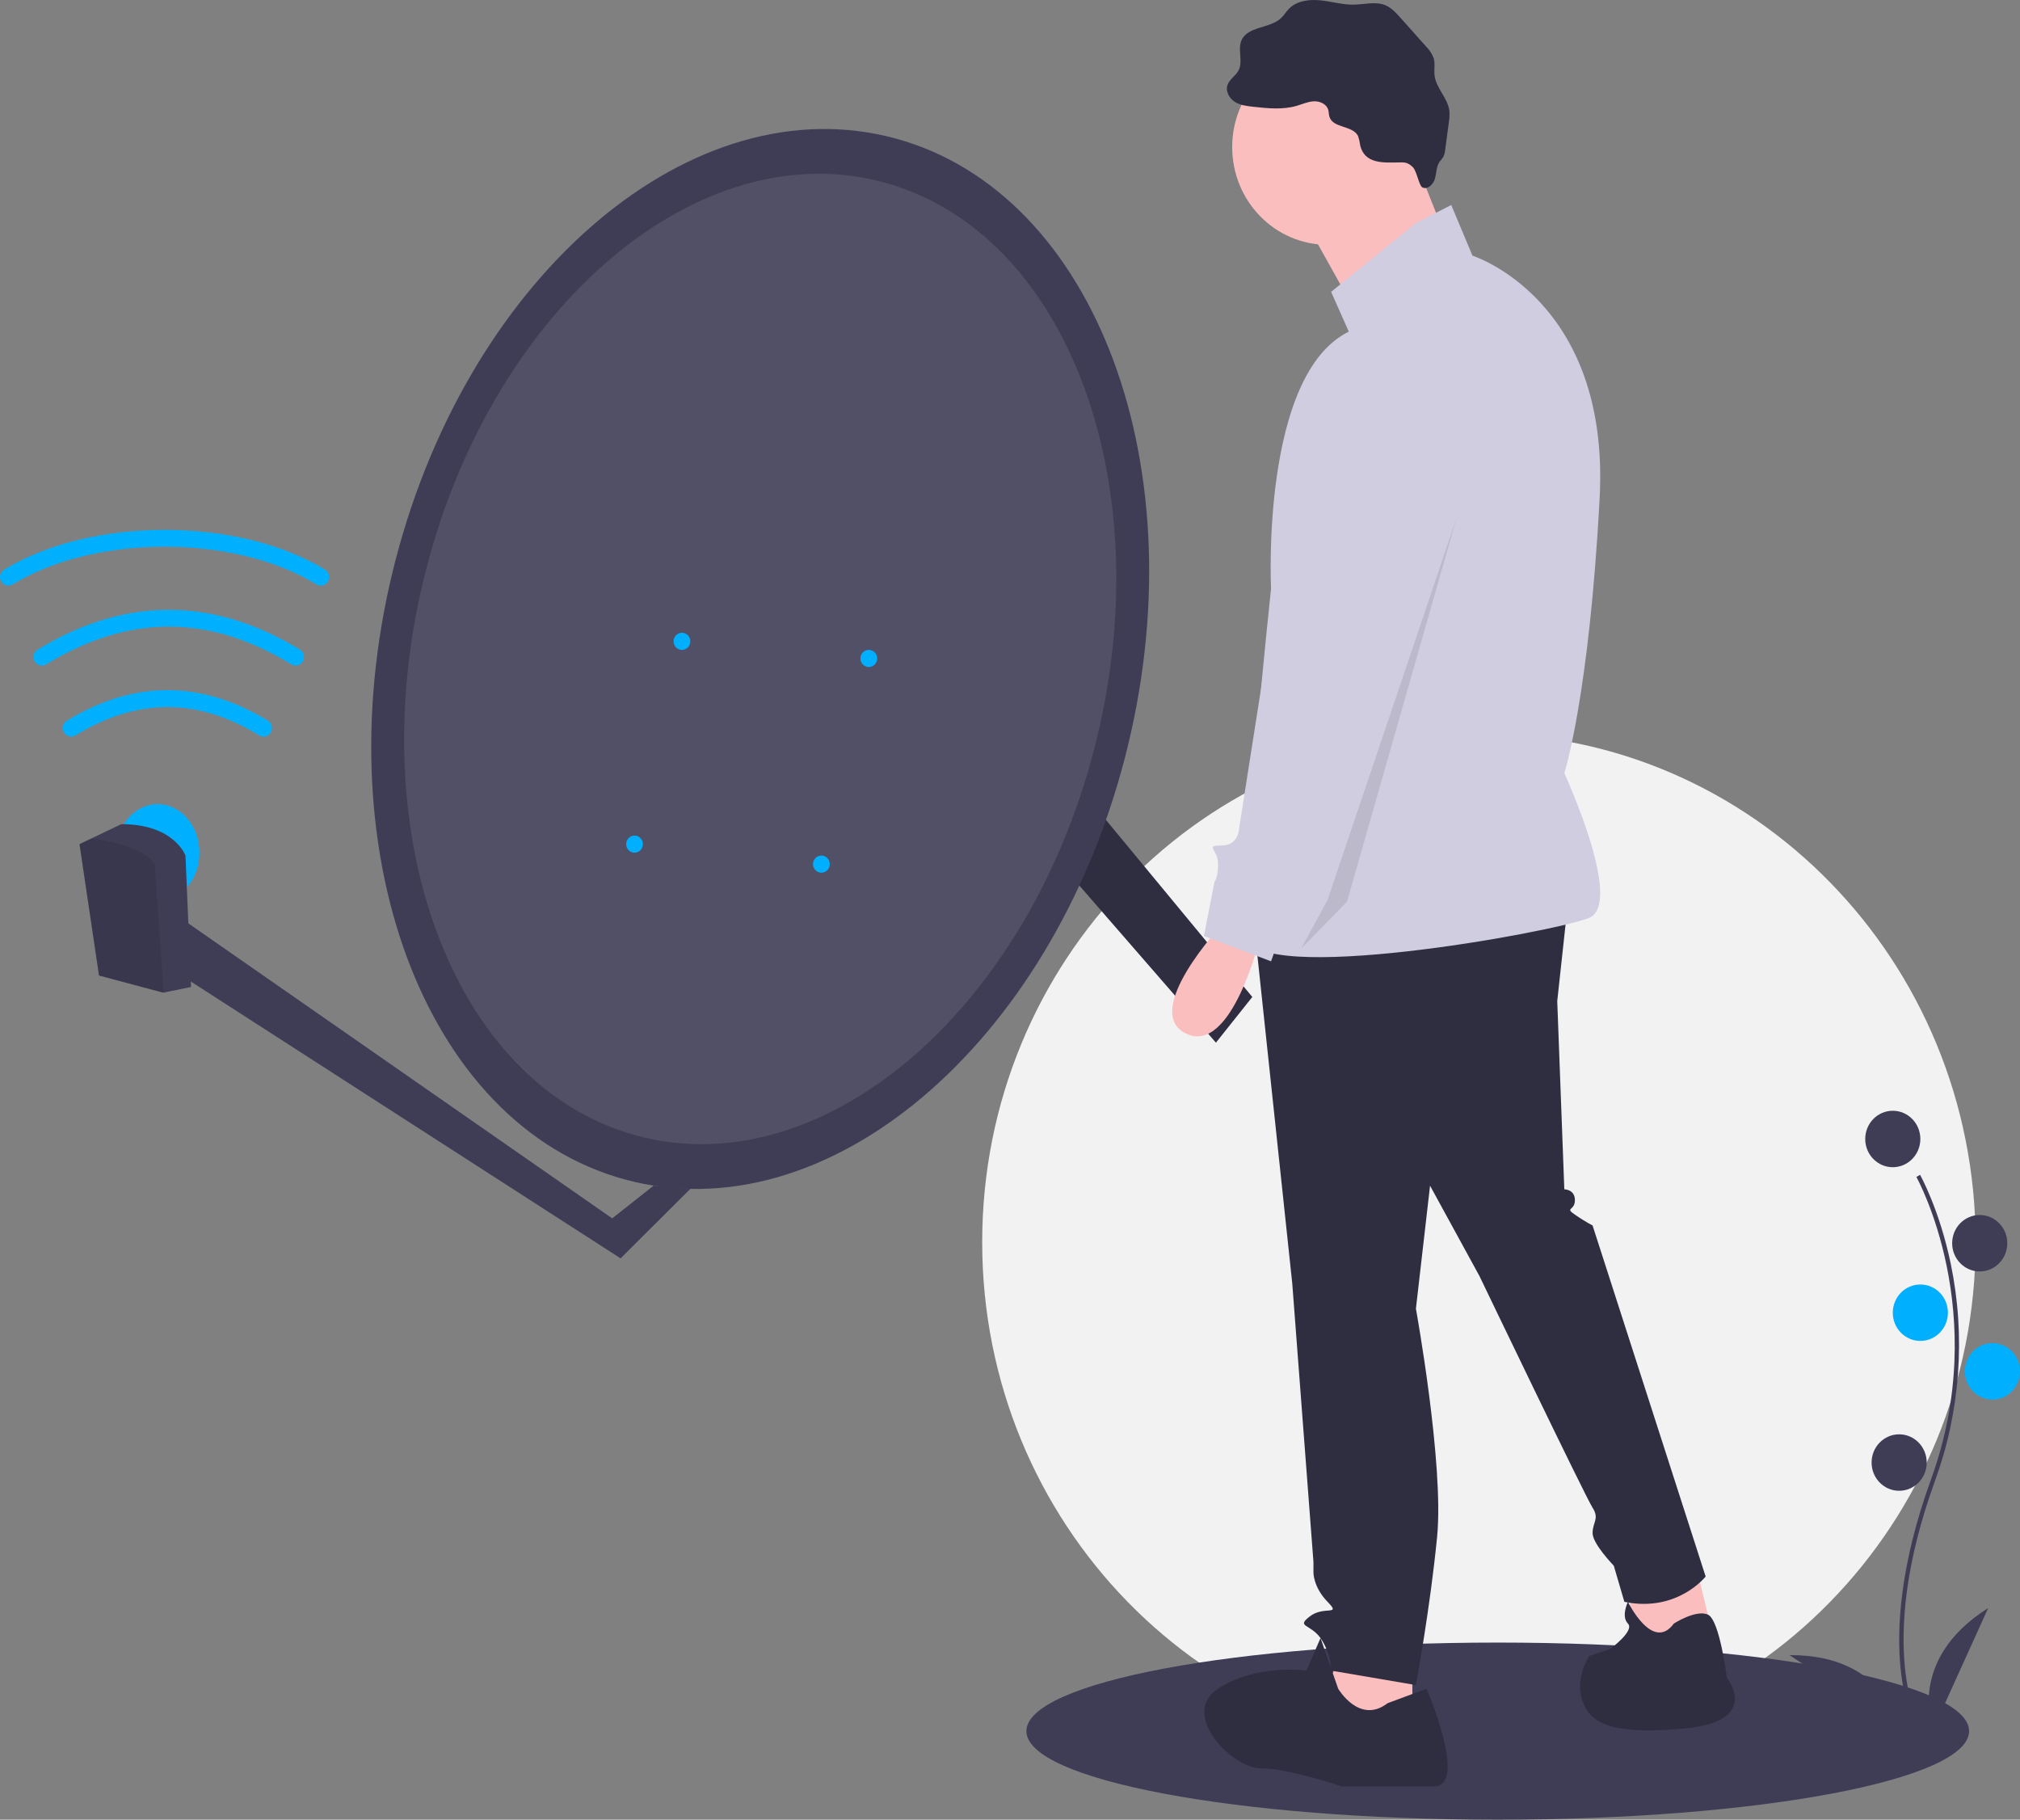 <svg width="312" height="281" viewBox="0 0 312 281" fill="none" xmlns="http://www.w3.org/2000/svg">
<rect x="0" y="0" width="312" height="281" fill="#808080" stroke="none"/>
<g clip-path="url(#clip0)">
<path d="M228.425 270.381C270.796 270.381 305.145 235.208 305.145 191.819C305.145 148.431 270.796 113.258 228.425 113.258C186.053 113.258 151.705 148.431 151.705 191.819C151.705 235.208 186.053 270.381 228.425 270.381Z" fill="#F2F2F2"/>
<path d="M231.335 281C271.544 281 304.139 274.877 304.139 267.325C304.139 259.772 271.544 253.65 231.335 253.65C191.127 253.65 158.531 259.772 158.531 267.325C158.531 274.877 191.127 281 231.335 281Z" fill="#3F3D56"/>
<path d="M296.002 266.937C295.927 266.811 294.155 263.781 293.54 257.49C292.977 251.717 293.339 241.988 298.267 228.416C307.602 202.705 296.115 181.961 295.998 181.754L296.565 181.417C296.594 181.47 299.558 186.759 301.309 195.181C303.623 206.347 302.78 217.957 298.881 228.65C289.562 254.317 296.49 266.467 296.561 266.587L296.002 266.937Z" fill="#3F3D56"/>
<path d="M292.351 180.244C294.702 180.244 296.608 178.293 296.608 175.885C296.608 173.477 294.702 171.526 292.351 171.526C290 171.526 288.094 173.477 288.094 175.885C288.094 178.293 290 180.244 292.351 180.244Z" fill="#3F3D56"/>
<path d="M305.778 196.341C308.129 196.341 310.035 194.389 310.035 191.981C310.035 189.574 308.129 187.622 305.778 187.622C303.427 187.622 301.521 189.574 301.521 191.981C301.521 194.389 303.427 196.341 305.778 196.341Z" fill="#3F3D56"/>
<path d="M296.608 207.071C298.96 207.071 300.866 205.12 300.866 202.712C300.866 200.304 298.96 198.353 296.608 198.353C294.257 198.353 292.351 200.304 292.351 202.712C292.351 205.12 294.257 207.071 296.608 207.071Z" fill="#00B0FF"/>
<path d="M307.743 216.126C310.094 216.126 312 214.174 312 211.766C312 209.358 310.094 207.407 307.743 207.407C305.391 207.407 303.485 209.358 303.485 211.766C303.485 214.174 305.391 216.126 307.743 216.126Z" fill="#00B0FF"/>
<path d="M293.334 230.21C295.685 230.21 297.591 228.258 297.591 225.85C297.591 223.443 295.685 221.491 293.334 221.491C290.983 221.491 289.077 223.443 289.077 225.85C289.077 228.258 290.983 230.21 293.334 230.21Z" fill="#3F3D56"/>
<path d="M298.573 267.097C298.573 267.097 294.316 256.366 307.088 248.318L298.573 267.097Z" fill="#3F3D56"/>
<path d="M293.338 266.902C293.338 266.902 291.4 255.491 276.404 255.589L293.338 266.902Z" fill="#3F3D56"/>
<path d="M27.355 141.382L94.559 188.142L100.958 183.091L106.621 183.594L95.852 194.318L27.355 150.205V141.382Z" fill="#3F3D56"/>
<path d="M164.976 119.546L193.425 153.954L187.806 161.012L154.439 122.634L164.976 119.546Z" fill="#2F2E41"/>
<path d="M24.34 139.177C27.909 139.177 30.802 135.819 30.802 131.677C30.802 127.536 27.909 124.178 24.34 124.178C20.771 124.178 17.878 127.536 17.878 131.677C17.878 135.819 20.771 139.177 24.34 139.177Z" fill="#00B0FF"/>
<path d="M173.719 117.124C185.271 72.736 169.428 29.874 138.333 21.389C107.239 12.904 72.668 42.01 61.116 86.398C49.565 130.786 65.408 173.648 96.503 182.133C127.597 190.618 162.168 161.512 173.719 117.124Z" fill="#3F3D56"/>
<path opacity="0.1" d="M168.963 115.827C179.539 75.189 165.034 35.948 136.567 28.18C108.1 20.412 76.45 47.058 65.874 87.696C55.299 128.334 69.803 167.575 98.27 175.343C126.738 183.111 158.388 156.464 168.963 115.827Z" fill="white"/>
<path d="M105.329 100.357C106.043 100.357 106.621 99.765 106.621 99.034C106.621 98.303 106.043 97.71 105.329 97.71C104.615 97.71 104.037 98.303 104.037 99.034C104.037 99.765 104.615 100.357 105.329 100.357Z" fill="#00B0FF"/>
<path d="M98.005 131.677C98.719 131.677 99.298 131.085 99.298 130.354C99.298 129.623 98.719 129.031 98.005 129.031C97.291 129.031 96.713 129.623 96.713 130.354C96.713 131.085 97.291 131.677 98.005 131.677Z" fill="#00B0FF"/>
<path d="M134.192 103.004C134.906 103.004 135.484 102.411 135.484 101.68C135.484 100.95 134.906 100.357 134.192 100.357C133.478 100.357 132.899 100.95 132.899 101.68C132.899 102.411 133.478 103.004 134.192 103.004Z" fill="#00B0FF"/>
<path d="M126.869 134.765C127.582 134.765 128.161 134.173 128.161 133.442C128.161 132.711 127.582 132.119 126.869 132.119C126.155 132.119 125.576 132.711 125.576 133.442C125.576 134.173 126.155 134.765 126.869 134.765Z" fill="#00B0FF"/>
<path d="M29.509 152.411L25.27 153.28L25.202 153.293L15.293 150.646L12.278 130.354L14.104 129.481L18.74 127.266C26.925 127.266 28.648 132.119 28.648 132.119L29.509 152.411Z" fill="#3F3D56"/>
<path opacity="0.1" d="M25.27 153.28L25.202 153.293L15.293 150.646L12.278 130.354L14.104 129.481C17.882 129.992 22.302 131.091 23.909 133.442L25.27 153.28Z" fill="black"/>
<path d="M45.663 102.784C45.43 102.783 45.202 102.719 45.002 102.597C32.258 94.822 19.868 94.822 7.124 102.597C6.829 102.776 6.477 102.827 6.146 102.741C5.814 102.655 5.529 102.437 5.354 102.136C5.179 101.835 5.127 101.475 5.211 101.135C5.295 100.795 5.507 100.503 5.8 100.323C19.246 92.12 32.88 92.12 46.326 100.323C46.569 100.471 46.758 100.698 46.863 100.966C46.969 101.235 46.985 101.532 46.91 101.812C46.835 102.091 46.672 102.338 46.447 102.513C46.221 102.689 45.946 102.784 45.663 102.784H45.663Z" fill="#00B0FF"/>
<path d="M40.709 113.751C40.476 113.751 40.248 113.686 40.049 113.564C30.493 107.735 21.203 107.735 11.647 113.564C11.353 113.743 11.001 113.795 10.669 113.708C10.337 113.622 10.053 113.404 9.877 113.103C9.702 112.802 9.651 112.442 9.735 112.102C9.818 111.762 10.03 111.47 10.324 111.29C20.625 105.006 31.07 105.006 41.372 111.29C41.615 111.439 41.804 111.665 41.909 111.934C42.015 112.203 42.031 112.5 41.956 112.779C41.881 113.059 41.718 113.305 41.492 113.481C41.267 113.656 40.992 113.751 40.709 113.751Z" fill="#00B0FF"/>
<path d="M49.54 90.432C49.307 90.432 49.079 90.367 48.88 90.245C36.162 82.486 14.672 82.486 1.954 90.245C1.808 90.335 1.647 90.394 1.479 90.419C1.311 90.444 1.139 90.435 0.974 90.393C0.81 90.35 0.655 90.275 0.518 90.171C0.382 90.067 0.267 89.936 0.18 89.787C0.093 89.638 0.036 89.472 0.011 89.3C-0.013 89.128 -0.004 88.952 0.038 88.784C0.08 88.615 0.154 88.456 0.256 88.317C0.357 88.178 0.485 88.06 0.631 87.971C14.066 79.775 36.768 79.775 50.203 87.971C50.446 88.12 50.635 88.346 50.74 88.615C50.846 88.884 50.862 89.181 50.787 89.46C50.712 89.74 50.549 89.986 50.324 90.162C50.099 90.337 49.823 90.432 49.54 90.432H49.54Z" fill="#00B0FF"/>
<path d="M261.809 241.215L264.538 252.392L252.532 255.745L251.44 244.009L261.809 241.215Z" fill="#FBBEBE"/>
<path d="M218.151 255.186V265.803L206.144 268.039L203.961 262.45L208.327 252.95L218.151 255.186Z" fill="#FBBEBE"/>
<path d="M242.163 139.509L240.525 154.597L241.617 183.656C241.617 183.656 243.254 183.656 243.254 185.333C243.254 187.009 241.617 186.45 243.254 187.568C244.132 188.179 245.043 188.738 245.983 189.244L263.446 243.45C263.446 243.45 259.08 249.039 250.894 247.362L249.257 241.774C249.257 241.774 245.983 238.421 245.983 236.744C245.983 235.068 247.074 234.509 245.983 232.833C244.891 231.156 228.519 197.068 228.519 197.068L220.879 183.097L218.696 202.097C218.696 202.097 223.062 226.127 221.971 237.303C220.879 248.48 218.696 260.215 218.696 260.215L205.599 257.98C205.539 256.176 204.971 254.43 203.962 252.95C202.324 250.715 200.142 251.274 202.324 249.597C204.507 247.921 207.236 249.597 205.053 247.362C202.87 245.127 202.87 242.892 202.87 242.892V241.215L199.596 198.186L193.593 141.744L242.163 139.509Z" fill="#2F2E41"/>
<path d="M205.053 37.803C213.191 37.803 219.788 31.047 219.788 22.714C219.788 14.381 213.191 7.626 205.053 7.626C196.915 7.626 190.318 14.381 190.318 22.714C190.318 31.047 196.915 37.803 205.053 37.803Z" fill="#FBBEBE"/>
<path d="M217.878 22.994L223.88 38.082L209.692 48.7L200.96 33.053L217.878 22.994Z" fill="#FBBEBE"/>
<path d="M218.696 34.45L224.153 31.656L227.428 39.479C227.428 39.479 248.711 46.185 247.074 76.921C245.437 107.656 241.617 119.391 241.617 119.391C241.617 119.391 250.894 139.509 245.437 141.744C239.979 143.98 193.592 152.362 192.501 144.538C191.41 136.715 196.321 90.891 196.321 90.891C196.321 90.891 194.684 57.92 208.327 51.215L205.599 45.068L218.696 34.45Z" fill="#D0CDE1"/>
<path d="M188.681 142.862C188.681 142.862 176.129 156.274 183.224 159.627C190.318 162.98 194.684 144.538 194.684 144.538L188.681 142.862Z" fill="#FBBEBE"/>
<path d="M214.33 263.009L220.333 260.774C220.333 260.774 226.882 275.862 221.424 275.862H207.236C207.236 275.862 199.05 273.068 194.684 273.068C190.318 273.068 182.132 264.686 188.135 260.774C194.138 256.862 201.778 257.98 201.778 257.98L203.961 252.95L206.69 260.774C206.69 260.774 209.964 266.362 214.33 263.009Z" fill="#2F2E41"/>
<path d="M258.535 250.715C258.535 250.715 261.952 248.507 263.791 249.332C265.629 250.156 266.72 259.097 266.72 259.097C266.72 259.097 272.178 265.803 260.172 266.921C248.166 268.039 245.437 265.803 244.346 262.45C243.254 259.098 245.437 255.745 245.437 255.745L248.711 254.627C248.711 254.627 252.532 251.833 251.44 250.715C250.349 249.597 251.44 247.362 251.44 247.362C251.44 247.362 255.26 255.186 258.535 250.715Z" fill="#2F2E41"/>
<path d="M210.093 22.473C210.033 21.984 209.925 21.503 209.772 21.037C208.98 19.336 205.89 19.832 205.34 18.034C205.232 17.682 205.254 17.299 205.149 16.946C204.88 16.047 203.847 15.601 202.929 15.644C202.012 15.687 201.152 16.089 200.269 16.346C198.11 16.973 195.813 16.733 193.582 16.489C192.595 16.381 191.572 16.26 190.727 15.728C189.882 15.196 189.273 14.124 189.581 13.158C189.875 12.232 190.865 11.723 191.31 10.862C192.017 9.495 191.153 7.73 191.726 6.299C192.646 4.003 196.125 4.464 197.893 2.768C198.322 2.356 198.631 1.829 199.043 1.399C200.263 0.122 202.19 -0.126 203.926 0.05C205.663 0.227 207.369 0.749 209.114 0.717C210.768 0.687 212.503 0.171 214.027 0.83C214.952 1.23 215.659 2.012 216.335 2.772L220.246 7.163C220.783 7.682 221.196 8.32 221.454 9.028C221.69 9.869 221.473 10.773 221.573 11.642C221.802 13.624 223.615 15.121 223.859 17.102C223.908 17.716 223.879 18.334 223.773 18.941L223.225 23.076C223.198 23.479 223.093 23.873 222.917 24.235C222.757 24.514 222.516 24.734 222.337 24.999C221.831 25.749 221.877 26.741 221.625 27.615C221.374 28.489 220.472 29.355 219.682 28.933C219.167 28.659 218.827 26.384 218.201 25.794C217.33 24.972 216.875 25.073 215.799 25.087C213.646 25.115 210.782 25.304 210.093 22.473Z" fill="#2F2E41"/>
<path d="M212.693 55.126C212.693 55.126 229.065 61.832 224.154 76.921C219.242 92.009 206.145 138.391 206.145 138.391L198.504 142.303L196.321 148.45L185.953 144.538L187.59 136.156C187.59 136.156 188.136 135.597 188.136 133.362C188.136 131.127 185.953 130.568 188.681 130.568C191.41 130.568 191.41 127.774 191.41 127.774L201.233 65.185C201.233 65.185 201.233 54.568 212.693 55.126Z" fill="#D0CDE1"/>
<path opacity="0.1" d="M224.972 79.994L208.055 139.229L200.96 146.494L205.053 138.95L224.972 79.994Z" fill="black"/>
</g>
<defs>
<clipPath id="clip0">
<rect width="312" height="281" fill="white"/>
</clipPath>
</defs>
</svg>
